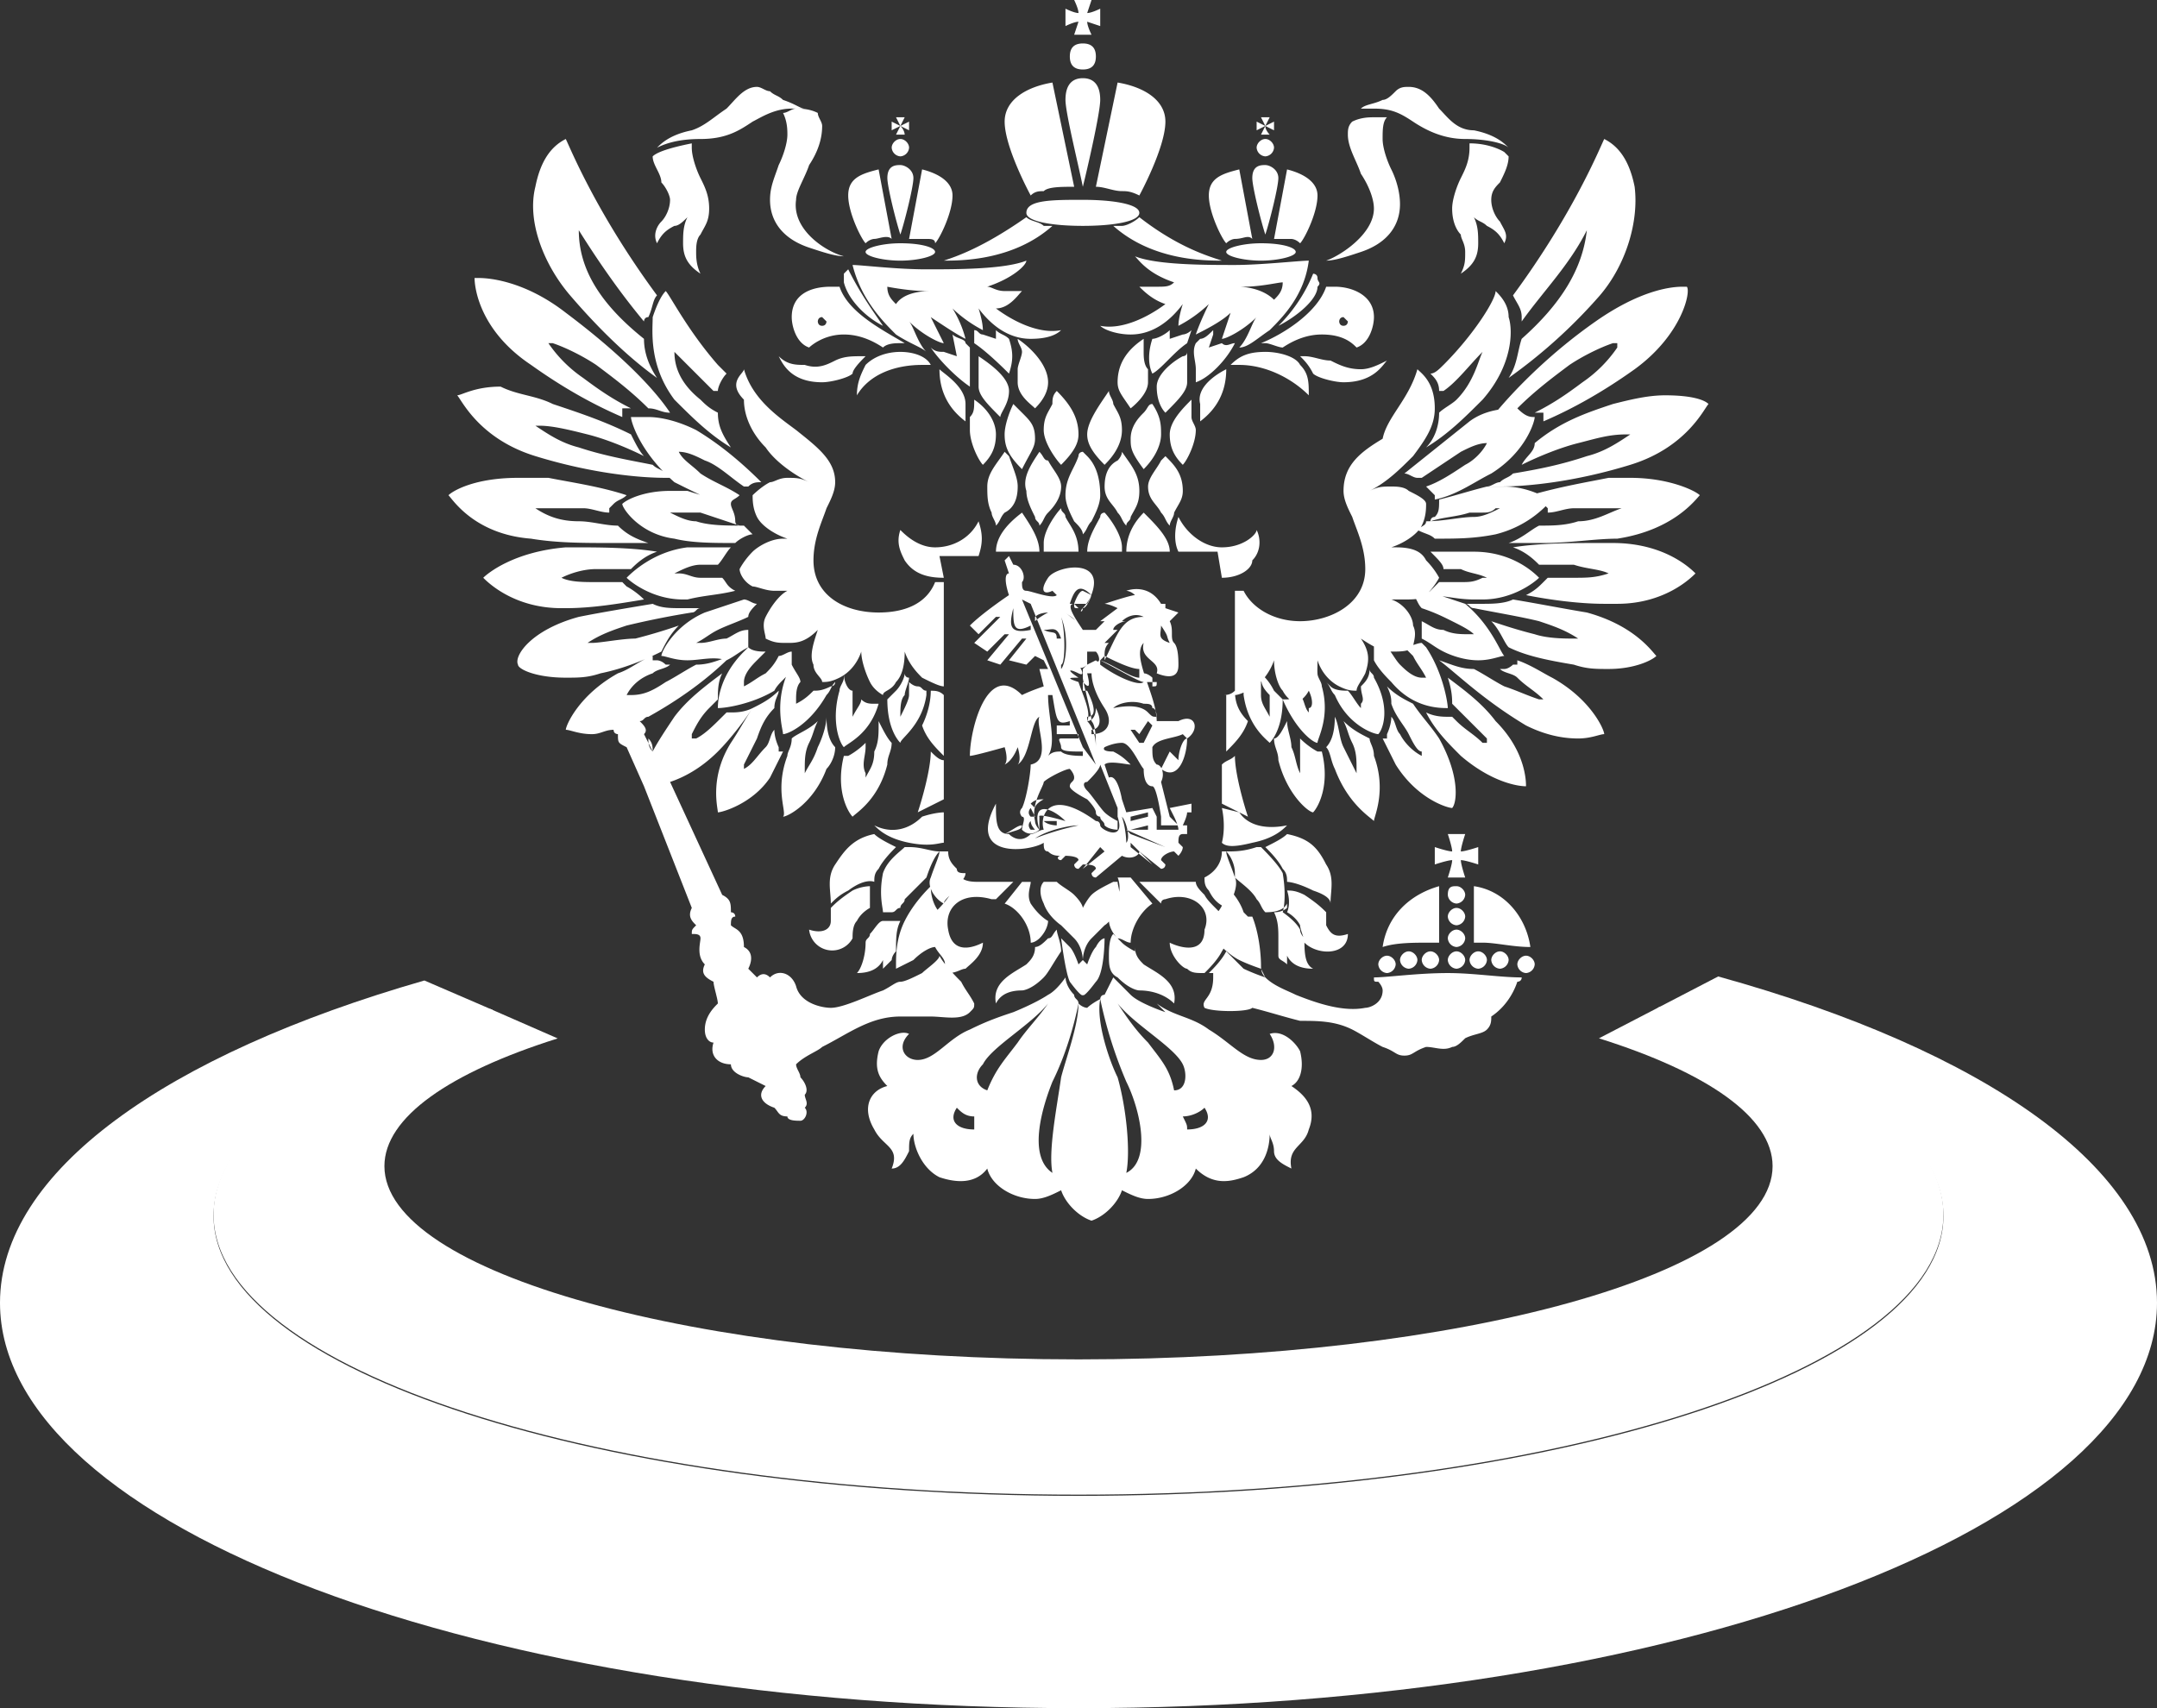 <svg xmlns="http://www.w3.org/2000/svg" xmlns:xlink="http://www.w3.org/1999/xlink" width="101" height="80" viewBox="0 0 101 80">
    <rect x="0" y="0" width="101" height="80" fill="#333333" stroke="none"/>
    <defs>
        <path id="a" d="M22.964 2.255l3.15 1.378C21.064 5.227 18 7.322 18 9.615c0 4.998 14.55 9.05 32.5 9.05S83 14.613 83 9.615c0-2.296-3.07-4.392-8.13-5.987l2.835-1.471C85.872 4.557 91 8.024 91 11.877 91 19.126 72.868 25 50.5 25S10 19.125 10 11.878c0-3.802 4.99-7.226 12.964-9.623z"/>
    </defs>
    <g fill="#FFF" fill-rule="evenodd">
        <g transform="translate(0 45)">
            <path d="M19.873.921l3.204 1.382C15.037 4.698 10 8.133 10 11.949c0 7.239 18.132 13.107 40.5 13.107S91 19.188 91 11.95c0-3.866-5.17-7.34-13.395-9.74L80.453.731C92.916 4.188 101 9.747 101 16.017 101 26.5 78.39 35 50.5 35S0 26.5 0 16.017C0 9.86 7.793 4.39 19.873.92z"/>
            <use opacity=".3" xlink:href="#a"/>
        </g>
        <path fill-rule="nonzero" d="M76.541 17.293c-1.424 1.017-2.848 1.831-4.272 2.441v-.406h-.203-.204c.814-.407 1.424-.814 2.238-1.425a6.192 6.192 0 0 0 1.628-1.627v-.204h-.204c-.61.204-1.424.61-2.034 1.018-.814.61-1.628 1.22-2.442 2.034-.407 0-.61 0-1.017.204 1.017-1.221 2.645-2.849 4.68-4.273 2.034-1.424 3.458-1.627 4.068-1.627h.204c.203.203-.204 2.238-2.442 3.865m-5.9.407c.407-.61.407-1.22.61-1.831 1.832-1.628 2.849-3.255 3.052-5.086-.813 1.627-2.034 2.848-3.051 4.272v-.203c0-.407-.204-.61-.407-1.018 2.848-3.865 4.069-6.917 4.272-7.324.814.407 1.22 1.221 1.424 2.238.204 1.628-.407 3.662-1.627 5.086A24.464 24.464 0 0 1 70.64 17.7m-.813-8.341c0 .407.203.813.406 1.017.204.407.407.61.204 1.017-.204-.407-.407-.61-.814-.814-.203-.203-.407-.203-.61-.407.203.407.203.814.203 1.221 0 .61-.203 1.017-.814 1.424.204-.407.204-.61.204-1.017 0-.407-.204-.61-.204-.814-.203-.203-.406-.61-.406-1.22 0-.407.203-1.018.406-1.425.204-.407.407-.813.407-1.424v-.203c1.018 0 1.628.407 1.628.407l.203.203c0 .407-.203.814-.407 1.22-.203.204-.406.408-.406.815m-3.662-3.662c-.61-.407-1.018-.61-1.832-.61h-.61c.204-.204.61-.204 1.017-.408.204 0 .407-.203.61-.407.204-.203.408-.203.611-.203.61 0 1.017.407 1.424 1.017.407.407.814 1.017 1.628 1.017 1.017.204 1.424.61 1.627.814-.203-.203-1.017-.407-2.034-.407s-1.831-.407-2.441-.813m-1.221-.204c-.204.204-.204.61-.204 1.017 0 .407.204 1.018.407 1.424.204.407.407 1.018.407 1.628 0 1.017-.61 1.831-1.83 2.238-.611.203-1.222.407-1.628.407.61-.204 2.237-1.22 2.237-2.441 0-.407-.203-1.018-.61-1.628-.203-.61-.61-1.22-.61-1.831 0-.204 0-.407.203-.61.407-.204.814-.204 1.017-.204h.61M59.86 15.26a7.316 7.316 0 0 0 1.627-2.442s.204 0 .204.204c0 .203.203.203 0 .407 0 .61-1.018 1.424-1.831 1.83m.61-4.068h-.814l.61-3.256c.814.204 1.425.61 1.425 1.221 0 .814-.61 2.035-.814 2.238-.204-.203-.407-.203-.407-.203M58.638 8.34c0-.61.407-.61.61-.61.204 0 .61.203.61.61s-.406 2.035-.61 2.645c-.203-.61-.61-2.238-.61-2.645m1.017-1.424a.438.438 0 0 1-.407.407.438.438 0 0 1-.407-.407c0-.203.204-.407.407-.407.204 0 .407.204.407.407m-.203-.61H59.045l.203-.407-.407.203v-.406l.407.203-.203-.407H59.452l-.204.407.407-.203v.406l-.407-.203c0 .203.204.407.204.407m-1.628 4.883s-.203 0-.407.203c-.203-.203-.814-1.424-.814-2.238 0-.814.61-1.017 1.425-1.22l.61 3.255c-.204-.204-.407 0-.814 0m-5.29-2.238c-.406 0-.813-.204-1.22-.204l1.017-4.882c1.22.203 2.238.813 2.238 1.83 0 1.221-1.22 3.46-1.22 3.46-.408-.204-.611-.204-.815-.204M49.89 4.679c0-.813.407-1.017.813-1.017.407 0 .814.204.814 1.017 0 .61-.61 3.255-.814 4.07-.203-1.018-.813-3.46-.813-4.07m1.424-2.034c0 .407-.204.61-.61.61-.407 0-.61-.203-.61-.61s.203-.61.61-.61c.406 0 .61.203.61.61m-.204-1.017h-.813l.203-.61c-.203 0-.61.203-.61.203V.407s.407.203.61.203c0-.203-.203-.61-.203-.61h.813l-.203.61c.203 0 .61-.203.61-.203v.814l-.61-.204c0 .204.203.61.203.61m-2.238 7.325c-.203 0-.406 0-.61.203 0 0-1.22-2.238-1.22-3.458 0-1.018 1.017-1.628 2.237-1.831l1.018 4.882c-.61 0-1.221 0-1.425.204M43.38 11.19h-.813l.61-3.256c.814.204 1.424.61 1.424 1.221 0 .814-.61 2.035-.814 2.238 0-.203-.203-.203-.407-.203M41.55 8.34c0-.61.406-.61.61-.61.203 0 .61.203.61.61s-.407 2.035-.61 2.645c-.204-.61-.61-2.238-.61-2.645m1.017-1.424a.438.438 0 0 1-.407.407.438.438 0 0 1-.407-.407c0-.203.203-.407.407-.407.203 0 .407.204.407.407m-.204-.61H41.955l.204-.407-.407.203v-.406l.407.203-.204-.407H42.362l-.203.407.407-.203v.406l-.407-.203c.203.203.203.407.203.407m-1.424 4.883s-.204 0-.407.203c-.203-.203-.814-1.424-.814-2.238 0-.814.61-1.017 1.424-1.22l.61 3.255c-.203-.204-.61 0-.813 0m.407 4.069c-.814-.407-1.628-1.221-1.831-2.035v-.407l.203-.203c.61 1.22 1.22 2.034 1.628 2.645m-1.831-3.256c-.407 0-1.017-.203-1.628-.406-1.22-.407-1.83-1.221-1.83-2.238 0-.61.203-1.018.406-1.628.204-.407.407-1.017.407-1.424 0-.204 0-.61-.203-1.017.203 0 .406-.204.61-.204.203 0 .61 0 1.017.204 0 .203.204.407.204.61 0 .61-.204 1.22-.61 1.831-.204.61-.611 1.22-.611 1.628-.204 1.424 1.424 2.441 2.238 2.644M35.24 5.697c-.61.406-1.22.813-2.441.813-1.017 0-1.628.204-2.034.407.203-.203.61-.61 1.627-.814.61-.203 1.017-.61 1.628-1.017.407-.407.813-1.017 1.424-1.017.203 0 .407.203.61.203.204.204.407.204.61.407.61.204.814.407 1.018.407h-.61c-.814 0-1.425.407-1.832.61m-4.679 1.628c.204-.203.814-.407 1.831-.61v.203c0 .407.204 1.017.407 1.424.203.407.407.814.407 1.425 0 .61-.204.813-.407 1.22-.203.204-.203.61-.203.814 0 .203 0 .61.203 1.017-.61-.407-.814-.814-.814-1.424 0-.407 0-.814.204-1.22-.204.203-.407.406-.61.406-.408.204-.611.407-.814.814-.204-.407 0-.814.203-1.017.203-.204.407-.61.407-1.017 0-.204-.204-.61-.407-.814 0-.407-.407-.814-.407-1.22m-.407 7.73c-1.017-1.22-2.034-2.645-3.052-4.272 0 1.83 1.018 3.458 3.052 5.086 0 .61.204 1.22.61 1.831-1.424-1.017-2.848-2.441-4.068-3.866-1.221-1.424-2.035-3.458-1.628-5.086.203-1.017.61-1.83 1.424-2.238.204.407 1.424 3.459 4.273 7.324-.204.204-.204.61-.407 1.018-.204 0-.204.203-.204.203m1.22 4.273c-.406 0-.61-.204-1.016-.204-.814-.814-1.628-1.424-2.442-2.034-.61-.407-1.424-.814-2.034-1.018h-.204a6.192 6.192 0 0 0 1.628 1.628c.814.61 1.424 1.017 2.238 1.424H29.138V19.531c-1.424-.61-2.848-1.424-4.272-2.441-2.442-1.628-2.645-3.662-2.645-4.07h.203c.61 0 2.238.204 4.07 1.628 2.44 1.831 4.068 3.459 4.882 4.68m-5.493-.407c1.22.407 2.441.813 3.662 1.424.203.407.407.814.61 1.017-.814-.407-1.83-.814-2.645-1.017-.813-.204-1.627-.407-2.238-.407h-.203c.61.407 1.22.814 2.034 1.017 1.221.407 2.442.61 3.46.814.203.203.406.203.61.407.203.203.406.203.61.203h-.61c-1.221 0-3.46-.203-6.104-1.017-2.645-.814-3.459-2.645-3.662-2.848.203 0 .814-.407 2.034-.407.814.407 1.628.407 2.442.814m-.204 3.458c1.018.204 2.442.407 3.662.814-.203.204-.407.204-.61.407l-.203.203v.204c-.407 0-.814-.204-1.221-.204H26.29h-1.424.203c.61.407 1.22.61 2.034.61.61 0 1.221.204 1.831.204.407.407.814.61 1.425.814H28.73c-1.424 0-2.645 0-3.865-.203-2.645-.204-3.663-1.831-3.866-2.035.203-.203 1.22-.814 3.255-.814h1.424m1.221 3.255c1.017 0 2.645 0 3.866.204-.61.203-1.018.61-1.221.814H27.918c-.611 0-1.221.203-1.628.407h-.204.204c.407.203 1.017.203 1.627.203h1.221l.203.204s.407.203.814.61c-1.22.203-2.441.407-3.662.407h-.203c-2.238 0-3.459-1.22-3.662-1.424.203-.204 1.424-1.221 3.865-1.425h.407m.203 3.256c1.018-.204 2.238-.407 3.46-.61.406.203.813.203 1.423.203h.814c-.203 0-.203.203-.407.203a40.1 40.1 0 0 0-3.052.61c-.61.204-1.22.407-1.83.814h.203c.407 0 1.424-.203 2.034-.203a25.614 25.614 0 0 0 2.035-.61c-.407.406-.61.813-.814 1.22-.814.407-1.831.814-2.848 1.017-.61.204-1.018.204-1.628.204-1.424 0-2.238-.407-2.238-.61-.203-.407.61-1.628 2.848-2.238m1.831 2.644c.61-.203 1.018-.61 1.628-.813v.203h.204s.203 0 .406.204h.204c-.204.203-.61.203-.814.406-.61.204-1.017.61-1.22 1.018h.203c.61 0 1.017-.204 1.627-.61.407-.204 1.018-.611 1.425-.814.61 0 1.017-.204 1.627-.407-.814.813-2.034 1.83-3.865 2.848-.204 0-.204.203-.407.203.203.204.407.407.203.61l.407.815c0-.204 0-.407-.203-.61 0 .203 0 .406.203.61.204-.407.61-1.018 1.017-1.628.61-.814 1.424-1.424 2.238-2.035-.203.407-.203.814-.203 1.221l-.407.407c-.407.407-.61.814-.814 1.22v.204h.204c.406-.203.813-.61 1.22-1.017l.204-.203h.203c.204 0 .61 0 1.017-.204-.407.61-1.017 1.424-1.627 2.035-.814.813-1.628 1.22-2.238 1.424l2.441 5.29c.407.203.407.406.407.813 0 0 .204 0 .204.204-.204 0-.204.203-.204.406.204.204.61.204.61 1.018.407.203.407.61.204 1.017l.407.407c.203-.204.407-.204.61 0 .407-.407 1.017-.204 1.22.407.204.814 1.222 1.017 1.628 1.017.61 0 1.831-.61 2.442-.814.407-.203.61-.407.814-.407.203 0 .61-.203 1.017-.407.203-.203.814-.61.814-.813.203.407.813 1.017 1.017 1.22.203.407.407.61.61 1.018 0 .203 0 .203-.203.406-.407.407-1.22.204-1.831.204h-1.424c-1.425 0-2.442.814-3.662 1.424-.204.203-.814.407-1.221.814 0 .203.203.407.203.61.204.204.407.61.204.814 0 .203.203.407 0 .61.203.204 0 .61-.204.61-.203 0-.61 0-.61-.203-.407 0-.407-.203-.61-.407-.61-.203-.814-.61-.407-1.017l-.814-.407c-.204 0-.814-.203-.814-.61-.61 0-1.017-.407-.814-1.017-.203 0-.407-.204-.407-.61 0-.611.407-1.018.61-1.221 0-.204-.203-.814-.203-1.018-.407-.203-.61-.407-.407-.813-.406-.407-.203-1.018-.203-1.221 0-.204-.203-.204-.407-.204 0-.203 0-.203.204-.407-.204-.203-.407-.406-.204-.813l-2.238-5.697-.814-1.83c-.407-.204-.407-.204-.407-.611 0 0-.203 0-.203-.204-.407 0-.61.204-1.017.204-.61 0-1.017-.204-1.22-.204 0-.203.61-1.627 2.44-2.645m12.614 19.328c-.407-.407-.61-.814-.407-1.628.204-.61 1.018-1.017 1.425-.813-.61.61-.204 1.22.406 1.22.814 0 1.425-1.017 2.442-1.424.814-.407 1.424-.61 2.034-.814 0 0 1.018-.406 1.628-.813.407-.204.814-.814.814-.814s0 .407.407.814c0 .203.203.203.203.407-.203 1.017-.61 2.44-1.22 3.662-.408 1.017-1.221 3.458 0 4.272-.204-1.017.203-3.052.406-4.476.204-.814.814-2.441.814-3.458.203.203.407.203.407.203s.203-.203.61-.407c-.203 1.017.407 2.848.814 3.662.407 1.424.61 3.459.407 4.476 1.22-.61.61-3.052 0-4.272a20.499 20.499 0 0 1-1.22-3.866s0-.203.203-.203l.407-.814.813.814c.407.407 1.628.813 1.628.813l-.407-.406c.814.61 1.628.61 2.441 1.22 1.018.61 1.628 1.424 2.442 1.424.61 0 .814-.61.407-1.22.61-.204 1.22.407 1.424.813.203.814 0 1.425-.407 1.628.61.407 1.22 1.017.814 2.035-.204.813-1.017.813-.814 1.83-.407-.203-.814-.406-.814-.813 0-.407-.203-.61-.203-.814 0 .61-.204 1.628-1.221 2.034-.61.204-1.424.407-2.238-.406-.203.813-1.22 1.424-2.238 1.424-.407 0-.814-.204-1.22-.407-.204.61-.814 1.22-1.425 1.424-.61-.203-1.22-.814-1.424-1.424-.407.203-.814.407-1.22.407-1.018 0-2.035-.61-2.238-1.424-.61.813-1.628.61-2.238.406-.814-.406-1.221-1.424-1.221-2.034-.203.203-.203.407-.203.814-.204.407-.407.814-.814.814.407-1.018-.407-1.018-.814-1.831-.61-1.018-.204-1.831.61-2.035m14.038 2.035c.814 0 1.22-.407.814-1.018-.203.204-.61.407-1.017.407.203.407.203.407.203.61m-1.83-4.068c.61.813 1.016 1.22 1.22 2.238.61 0 .61-.814.407-1.221-.407-.814-2.238-1.831-3.052-2.848.407.61.814 1.22 1.424 1.83m-7.527 2.239c.406-1.018.813-1.425 1.424-2.238.407-.61 1.017-1.221 1.424-1.831-.814 1.017-2.645 2.034-3.052 2.848-.407.407-.407 1.017.204 1.22m-.61 1.832v-.61c-.408 0-.611-.204-.815-.408-.406.61 0 1.018.814 1.018M56.4 47.2c-.203-.407.407-.407.407-1.424v-.204h-.204c.204-.203.61-.61.814-1.017l.814.814a9.58 9.58 0 0 0 1.017.407l-.203-.407s-.61-.203-1.017-.407c-.407-.203-.814-.61-.814-.61.203-.814-.204-1.628-.204-1.628s.407-.407.407-1.22c.204.203.61.61.814 1.22-.203 0-.203-.203-.203-.203l.406.407h.204c.407 1.017.407 2.238.407 2.238 0 .203 0 .406.203.61.407.407 1.018.61 1.424.814 1.018.407 2.238.813 3.256.61.203 0 .813-.203.813-.814 0-.203-.203-.407-.203-.407-.204 0-.204 0-.204-.203.61 0 2.035-.204 3.46-.204 1.22 0 2.44.204 3.458.204 0 .203-.204.203-.204.203-.203.61-.61 1.221-1.22 1.628 0 .203 0 .407-.204.61-.203.204-.61.204-1.017.407-.204.204-.407.407-.61.407-.407.203-.814 0-1.221 0-.61.203-.61.407-1.017.407-.407 0-.407-.204-1.018-.407-.407-.203-1.017-.61-1.424-.814-.814-.407-1.627-.407-2.441-.407-.814-.203-1.424-.407-2.238-.61-.204.203-1.831.203-2.238 0m14.648-2.034c0-.204.204-.407.407-.407.204 0 .407.203.407.407a.438.438 0 0 1-.407.406.438.438 0 0 1-.407-.406m-3.662-14.242c.61.204 1.017.407 1.628.407.407.203 1.017.61 1.424.814.61.203 1.017.407 1.628.61h.203c-.407-.407-.814-.61-1.22-1.017-.204-.204-.611-.204-.815-.407h.204c.203 0 .407-.203.407-.203h.203v-.204c.61.204 1.221.61 1.628.814 1.83 1.017 2.441 2.441 2.441 2.645-.203 0-.61.203-1.22.203-.814 0-1.628-.203-2.442-.61-2.034-1.22-3.255-2.442-4.069-3.052m3.255-.61c-.203-.204-.407-.814-.813-1.22.61.203 1.22.406 2.034.61.61.203 1.424.203 1.831.203h.204c-.61-.407-1.221-.61-1.831-.814-.814-.203-2.035-.407-3.052-.61-.204 0-.204-.204-.407-.204h.814c.407 0 1.017 0 1.424-.203 1.22.203 2.238.407 3.458.61 2.238.61 3.052 1.831 3.256 2.035-.204.203-1.018.61-2.238.61-.61 0-1.018 0-1.628-.203-1.22-.204-2.238-.407-3.052-.814m4.476-2.035c-1.22 0-2.645-.203-3.662-.407.407-.203.61-.406.814-.61l.203-.203h1.221c.61 0 1.017 0 1.628-.204h.203-.203c-.407-.203-1.018-.203-1.628-.407H72.066c-.204-.203-.61-.61-1.221-.814 1.22-.203 2.848-.203 3.865-.203h.814c2.442 0 3.662 1.22 3.866 1.424-.204.204-1.424 1.424-3.662 1.424h-.61m-2.849-2.848h-1.628c.61-.203 1.018-.61 1.425-.814.61 0 1.22 0 1.83-.203.814 0 1.425-.407 2.035-.61h.203-1.22H73.693c-.407 0-.814.203-1.22.203v-.204l-.204-.203s-.203-.203-.61-.407c1.424-.407 2.644-.61 3.662-.814h1.017c1.831 0 3.052.61 3.255.814-.203.204-1.22 1.628-3.865 2.035-1.018 0-2.238.203-3.459.203m3.255-6.51c.814-.204 1.628-.407 2.442-.407 1.22 0 1.83.203 2.034.407-.203.203-1.017 2.034-3.662 2.848-2.645.814-4.883 1.017-6.104 1.017h-.61c.204 0 .407-.203.61-.203.204-.204.407-.204.61-.407 1.222-.204 2.239-.407 3.46-.814.813-.203 1.424-.61 2.034-1.017h-.204c-.813 0-1.424.203-2.237.407-.814.203-1.831.61-2.645 1.017.203-.407.61-.61.61-1.017 1.22-1.018 2.441-1.424 3.662-1.831m-3.662.61c0 .203-.407 1.628-2.034 2.645-.814.407-1.628 1.017-2.645 1.22v-.203l-.407-.407c.61-.203 1.22-.61 1.83-1.017.408-.203.815-.61 1.018-1.017-.407 0-.814.203-1.22.407l-1.832 1.22h-.203c-.203 0-.407-.203-.61-.203l3.051-2.442c.814-.61 1.831-.61 2.238-.61.407.407.61.407.814.407M67.59 17.09c1.424-1.424 2.441-3.052 2.441-3.459.203.203.61.61.61 1.22.204.611.204 2.239-1.22 3.866-.814.814-1.628 1.628-2.645 2.238.407-.407.61-1.017.61-1.627.204-.204.61-.407.814-.61.814-.815 1.017-1.832 1.22-2.239v-.203.203c-.61.61-1.22 1.424-1.83 1.831h-.204c0-.407-.203-.61-.407-.813.204 0 .407-.204.61-.407m-1.22.203c.203.204.814.61.814 1.831 0 .814-.407 1.424-1.017 2.238-.61.61-1.221 1.22-2.035 1.628.407-.204.61-.204 1.017-.204.204 0 .61 0 .814.204.407.203.814.407.814.61s0 .61-.204 1.017c-.203.407-.813.814-1.424 1.017h.204c.814 0 1.22.204 1.424.61.407.408.61.815.61.815s-.203.407-.61.813c-.204.204-.61.204-1.017.204h-.61c.61.203 1.017.814 1.017 1.22.203.407 0 .814 0 1.018-.204.203-.61.203-1.018.203-.407 0-.814-.203-1.424-.61.407.61.407 1.017.204 1.627-.204.407-.407.61-.407.814-.204 0-.407 0-.814-.203-.407-.204-.814-.61-1.017-1.22 0 .61 0 1.22-.407 1.423-.204.407-.61.61-.61.61s-.407-.203-.61-.61c-.204-.203-.408-.814-.408-1.424-.203.61-.61 1.017-.814 1.22-.407.204-.813.408-1.017.408v-4.883H58.231c.407.814 1.424 1.424 2.645 1.424 1.424 0 3.052-.814 3.052-2.441 0-1.018-.407-1.831-.61-2.442-.204-.407-.408-.813-.408-1.22 0-1.221.814-1.831 1.831-2.442.204-1.017 1.221-1.83 1.628-3.255m-3.459.61c-.407 0-1.22-.203-1.424-.406-.203-.407-.407-.61-.61-.814h.203c.407 0 .814.203 1.221.203.407.204.814.407 1.424.407.407 0 .814-.203 1.22-.407-.203.204-.61 1.017-2.034 1.017m-.813-4.475h.406c.814 0 1.831.406 1.831 1.424 0 .407-.203 1.22-.813 1.424-.204-.204-.61-.61-1.628-.61-.61 0-1.22.203-1.83.61-.204 0-.611-.204-.815-.204h-.203c1.017-.406 2.645-1.424 3.052-2.644m.813 1.83c.204 0 .204-.203.204-.203l-.204-.203c-.203 0-.203.203-.203.203s0 .204.203.204m-5.696-3.052c-.814 0-3.255 0-5.086-1.628h.406c.204 0 .61-.203.814-.407 1.831 1.425 3.255 1.831 3.866 2.035m-6.51-2.848c1.424 0 2.644.203 2.644.61s-1.22.61-2.645.61c-1.424 0-2.644-.203-2.644-.61 0-.61 1.22-.61 2.644-.61m-1.83 1.22h.406c-1.83 1.628-4.272 1.628-5.086 1.628.61-.204 1.831-.61 3.866-2.035.203.204.61.204.813.407m-9.969 2.849h.407c.407 1.22 2.035 2.034 3.052 2.644h-.203c-.204 0-.61 0-.814.204-.61-.407-1.22-.61-1.831-.61-1.017 0-1.628.61-1.628.61-.61-.204-.814-1.017-.814-1.424 0-1.018.814-1.424 1.831-1.424m-.406 1.83c.203 0 .203-.203.203-.203l-.203-.203c-.204 0-.204.203-.204.203s0 .204.204.204m.61 1.627c.407-.203.814-.203 1.22-.203h.204c-.203.203-.61.61-.61.814-.204.203-1.018.406-1.424.406-1.425 0-1.831-.813-2.035-1.22.407.407.814.407 1.22.407.611.203 1.018 0 1.425-.204m-4.273.407c.407 1.424 1.628 2.238 2.442 2.848 1.017.814 1.83 1.425 1.83 2.442 0 .407-.203.814-.406 1.22-.203.61-.61 1.425-.61 2.442 0 1.627 1.424 2.441 3.051 2.441 1.221 0 2.238-.407 2.645-1.424H44.193v4.883c-.203 0-.61-.204-1.017-.407-.204-.204-.61-.61-.814-1.22 0 .813-.203 1.22-.407 1.423-.203.407-.61.407-.61.61 0 0-.407-.203-.61-.61-.204-.407-.407-1.017-.407-1.424-.204.61-.61 1.017-1.018 1.22-.407.204-.61.204-.813.204 0-.203-.407-.407-.407-.813-.204-.407 0-1.018.203-1.628-.61.61-1.017.61-1.424.61-.407 0-.61 0-1.017-.203 0-.204-.204-.61 0-1.017.203-.407.61-1.018 1.017-1.221h-.61c-.407 0-.814-.203-1.018-.203-.407-.204-.61-.61-.61-.814 0 0 .203-.407.61-.814.204-.204.814-.61 1.425-.61h.203c-.61-.204-1.22-.61-1.424-1.018-.204-.407-.204-.813-.204-1.017 0 0 .407-.407.814-.61.204 0 .407-.204.814-.204s.61 0 1.017.204c-.814-.407-1.627-1.017-2.034-1.628-.61-.61-1.018-1.424-1.018-2.238-.813-.814 0-1.22 0-1.424m-4.272-2.441c.204-.61.407-1.018.61-1.221.204.203 1.018 1.831 2.442 3.459l.407.407c-.204.203-.407.61-.407.813h-.204l-1.83-1.83v-.204.203c0 .61.203 1.424 1.22 2.238.203.204.407.407.814.61 0 .61.203 1.018.61 1.628-1.017-.61-1.83-1.424-2.645-2.238-1.22-1.627-1.017-3.255-1.017-3.865m-1.017 4.679h.814c.61 0 1.424.203 2.238.61 1.017.61 2.034 1.425 3.051 2.442-.203 0-.407 0-.61.203h-.204c-.61-.407-1.22-1.017-1.83-1.22-.407-.204-.814-.407-1.221-.407.203.407.61.61 1.017 1.017.61.407 1.22.61 1.831 1.017-.203.204-.407.204-.407.407v.203c-1.017-.406-1.83-.813-2.645-1.22-1.627-1.424-2.034-2.849-2.034-3.052m-.407 4.069c.203-.203 1.017-.61 2.238-.61h.814c.61.203 1.424.407 2.034.61 0 .203.204.407.204.814 0 0 0 .203.203.203l-1.831-.61h-1.424c.407.203.814.407 1.22.407.61.203 1.425.203 2.238.203l.407.407c-.203 0-.61.204-.813.407-1.018 0-2.035 0-2.849-.203-1.627-.204-2.441-1.425-2.441-1.628m2.848 4.476c-1.424 0-2.441-.814-2.645-1.017.204-.204 1.221-1.221 2.849-1.425h2.034c-.203.204-.407.61-.61.814H32.8c-.407 0-.814.204-1.22.407h.203c.407 0 .61.204 1.017.204h1.017c.204.203.204.407.61.61-.813.203-1.424.203-2.237.407h-.204m.204 2.848c-.61 0-1.018-.203-1.221-.203 0-.204.61-1.424 2.034-2.035l1.831-.61c.204 0 .407.203.61.203-.203.204-.406.407-.406.61-.407.204-1.017.408-1.424.611-.407.203-.61.407-1.017.61h.203c.407 0 .814-.203 1.22-.203.408-.204.611-.407 1.018-.407v.814c-.407.203-.61.407-1.017.61-.61-.203-1.221 0-1.831 0m1.424 2.238c0-.203 0-1.424 1.22-2.645l.204-.203c.203.203.61.203.814.203l-.407.407c-.204.204-.61.61-.61 1.017v.204c.406-.204.61-.407 1.017-.61.203-.204.407-.407.61-.814.204 0 .407-.204.61-.204v.814c-.203.407-.61.61-.813 1.017-1.018.61-2.238.814-2.645.814m0 4.883c0-.204-.407-1.628.61-3.255.407-.61.61-1.018 1.017-1.628.407-.203.814-.407 1.221-.814 0 .204-.203.407-.203.814-.407.407-.61.814-.814 1.424l-.61 1.22v.204c.406-.203.61-.61 1.017-1.017.203-.203.203-.61.407-.814 0 .407.203.814.203.814v.204h.204l-.61 1.22c-.815 1.22-2.239 1.628-2.442 1.628m4.476-5.697c.203 0 .407 0 .813-.203 0 0 .204 0 .204-.204-.204.204-.204.407-.407.61-.814 1.425-1.831 1.832-2.034 1.832 0-.204-.407-1.424.203-2.849 0 0 .203-.203.203-.406.204.406.407.61.407.813-.203.204-.203.61-.203.814v.204c.407-.204.61-.407.814-.61M36.869 35.4c0-.203.203-.407.203-.814.204-.203.814-.407 1.221-.814-.203.407-.203.61-.407 1.018-.203.407-.203.813-.203 1.22v.204c.203-.407.407-.61.61-1.22.204-.408.407-1.018.407-1.425 0 .814.203 1.22.407 1.424 0 .407-.204.814-.407 1.017-.61 1.628-1.831 2.238-2.034 2.238.203-.203-.407-1.22.203-2.848m1.017 8.138c.61.203 1.017 0 1.017-.407v-.61c.204-.204.407-.407 1.018-.814.407-.204.813-.204.813-.204v1.018s-.406.203-.61.61c-.203.203-.203.61-.203.814a1.086 1.086 0 0 1-2.035-.407m5.697-2.441c.203-.61.407-1.018.407-1.221h.407c0 .407.203.61.406.814 0 .203.204.203.407.203 0 .204-.203.407-.407.61-.203.407-.61.61-.61.814-.407-.203-.814-.814-.61-1.22m5.29 4.679c-.61.61-1.018.61-1.018.61-.61 0-1.017.204-1.22.61-.204-1.017.813-1.424 1.424-1.83.203-.204.407-.407.407-.814.203 0 .406-.204.61-.407.203 0 .203-.204.407-.407 0 .203.203.61.203 1.017-.407.61-.61 1.017-.814 1.22m4.476.611s-.407 0-1.017-.61c-.407-.204-.407-.61-.407-1.017 0-.204 0-.814.204-1.018l.406.407c.204.204.61.407.61.407v-.203c0 .407.204.61.408.814.61.406 1.627.813 1.424 1.83-.407-.406-1.017-.61-1.628-.61m3.255-4.68c-.203-.203-.203-.406-.203-.61.407-.203.814-.61.814-1.22h.203c0 .203.204.61.407 1.22.204.407-.203 1.221-.407 1.425-.407-.204-.61-.407-.814-.814m4.476 2.441c0-.203-.203-.61-.203-.814-.204-.406-.61-.61-.61-.61s.203-.407 0-1.017c.203 0 .406 0 .813.203.61.407.814.61 1.018.814v.61c.203.407.406.61 1.017.407 0 1.018-1.424 1.018-2.035.407m-.813-10.376c0 .407.203.814.203 1.221.203.407.203.814.407 1.22v-.203-1.22-.204c.407.407.814.61.814.61h.203c.407 1.628-.203 2.645-.407 2.849-.203 0-1.22-.814-1.627-2.442 0-.406-.204-.61-.204-1.017.204 0 .407-.407.61-.814m-3.051-1.22c.203 0 .407 0 .61-.204 0 .61.204 1.018.61 1.424-.203.61-.61 1.018-1.017 1.425v-2.645h-.203m0 3.255c.203-.204.407-.204.61-.407 0 .814.407 2.238.61 2.848l-1.22-.61v-1.831m0 3.662v-1.628 1.628m4.883 1.017c.406.61.203 1.22.203 1.831 0-.203-.203-.407-.814-.61-.814-.407-1.22-.407-1.22-.407 0-.203 0-.407-.204-.61-.203-.407-.61-.814-.814-1.018.407-.203.814-.406 1.018-.61 1.017.204 1.424.61 1.83 1.424m-4.882-1.017c.203-.814 0-1.628 0-1.628l.814.204c.406.61 1.22.814 2.238.61-.204.204-.61.61-1.628.814-.814.203-1.22.203-1.424 0m0-12.41l-.204-1.221h-1.83c-.204-.407-.204-1.017 0-1.628.406.814 1.22 1.424 2.034 1.424 1.017 0 1.627-.61 1.627-.813.204.407.204 1.017-.203 1.424 0 .407-.61.814-1.424.814m2.034-10.58c.61 0 1.424.204 1.628.61.407.408.407.814.407 1.425-.814-.814-2.035-1.424-3.255-1.424h-.407c.407-.407.813-.61 1.627-.61m-1.83.813c0 1.017-.408 1.831-1.221 2.441v-.813c-.204-.814.813-1.424 1.22-1.628m-3.458 1.628c.407.61.407 1.017.407 1.424 0 .407-.204 1.017-.814 1.627-.61-.813-.61-1.017-.61-1.424 0-.61.406-1.017.61-1.22.203-.204.203-.407.407-.407m-2.035-.61c0 .203.204.406.204.61.203.407.406.61.406 1.22 0 .814-.61 1.425-.813 1.628-.61-.61-.814-1.017-.814-1.424 0-.61.61-1.424 1.017-2.035m-1.22 2.849l.203.203c.407.407.61 1.017.61 1.831 0 .407-.203.814-.407 1.22-.203.204-.203.408-.407.611 0-.203-.203-.407-.406-.61-.204-.407-.407-.814-.407-1.22 0-.815.407-1.222.61-1.832 0-.203.203-.203.203-.203m-1.22-2.849c.61.61 1.017 1.221 1.017 2.035 0 .407-.203.814-.814 1.424-.203-.203-.814-1.017-.814-1.628 0-.61.204-.813.407-1.22 0-.204 0-.407.204-.61m-2.035.61l.407.407c.407.406.61.61.61 1.22 0 .407-.203.61-.61 1.424-.61-.61-.814-1.017-.814-1.627 0-.407.204-1.017.407-1.424m-7.324-.407c0-.61.204-1.017.407-1.424.407-.407 1.017-.61 1.628-.61.61 0 1.22.203 1.424.61h-.407c-1.22 0-2.442.407-3.052 1.424m5.086 1.22c-.813-.61-1.22-1.424-1.22-2.44.203.203 1.22.813 1.22 1.627v.813m4.476 4.07c0 .203.204.203.204.406.203.407.61.814.61 1.628h-1.628v-.407c0-.61.61-1.424.814-1.628M48.67 21.16c.203.203.203.407.407.407.203.406.61.813.61 1.22 0 .407-.203.814-.61 1.22-.204.204-.204.408-.407.611 0-.203-.203-.203-.203-.407-.204-.407-.407-.813-.407-1.22-.204-.61.203-1.221.61-1.831m-.814 2.848c.407.61.814 1.22.814 1.83h-2.035c0-.61.407-1.22 1.221-1.83m-.203-1.22c0 .61-.204 1.016-.61 1.22-.204.203-.204.407-.408.61 0-.203-.203-.407-.203-.61-.203-.407-.203-.814-.203-1.22 0-.611.406-1.018.813-1.628l.204.203c.203.61.407 1.017.407 1.424m-1.831-6.103c.203 0 .203 0 0 0 .61.407 1.424 1.017 1.424 1.627 0 .61-.407 1.018-.407 1.221-.61-.61-1.017-1.017-1.017-1.424v-.61-.814m7.73 7.324c.611.61 1.221 1.22 1.221 1.83h-2.034c0-.813.407-1.423.814-1.83m-1.018 1.83h-1.627c0-.61.407-1.22.61-1.627 0-.203.204-.203.204-.203.203.203.813 1.017.813 1.627v.204m0-4.68c.407.611.814 1.018.814 1.832 0 .61-.203.813-.407 1.22 0 .204-.203.204-.203.407-.204-.203-.204-.407-.407-.61-.203-.407-.61-.61-.61-1.22 0-.611.203-1.018.61-1.221 0 0 .203-.204.203-.407m2.442 2.848c0 .203-.204.407-.204.61-.203-.203-.203-.407-.406-.61-.204-.407-.61-.61-.61-1.22 0-.408.406-.815.61-1.221l.203-.204c.407.407.814.814.814 1.628 0 .407-.204.61-.407 1.017m.61-6.104c0 .407-.407.814-1.017 1.425-.203-.204-.407-.61-.407-1.221 0-.61.814-1.22 1.22-1.424 0 0 .204 0 .204-.204v1.424m-2.034 13.631c.203 0 .407.204.407.204v.203h-.407v-.407m.61.407c0 .204 0 .204-.203.204v-.204h.203m-1.22 9.156l1.017 1.22c-.61.407-1.018 1.22-1.018 1.831-.203 0-.407-.203-.61-.203-.407-.407-.407-.814-.407-.814s.204-.203.407-1.017c.203-.61 0-1.017 0-1.017h.61m-3.865 2.034s0 .407-.407.814c0 0-.203.203-.407.203 0-.814-.61-1.627-1.22-1.83l.813-1.018h.407c0 .203-.203.61 0 1.017.407.61.814.814.814.814M45.414 35.4c0-1.22.814-4.476 2.441-2.848.407-.204 1.017-.407 1.017-.407l-.203-.814h.407l-.204-.407-.406-.203-.407.407-.814-.204.814-1.017h-.204l-1.017 1.22-.61-.203 1.017-1.22h-.204l-.813.813-.61-.407 1.22-1.22h-.204l-.813.813-.407-.406c.61-.61 1.83-1.425 1.83-1.425-.203-.61-.203-1.017 0-1.017l-.203-.61.204-.204.203.407c.407 0 .61.61.407.814 0 .204 0 .407.204.407.203 0 1.22.407 1.424.203l-.204-.203c-.407.203-.61 0-.203-.61s3.052-1.018 1.83 1.22h-.61c-.406 0 0 .61.407 1.221h.61l.408-.407h-.204l.814-.61c-.407-.204-.61-.204-.61-.204s1.22-.407 1.424-.407c-.204-.203-.407-.203-.407-.203s1.017-.407 1.628.61h.203v.204l.61.203-.407.407c.204.407 0 .814.204 1.017.203.204.203.814.203 1.018 0 .203 0 .813-1.017.406.204-.61-.814-.61-.61-1.424-.61.61.61 2.442.61 3.662h1.017c.814-.406 1.018.407.407.814 0 .814-.407 2.035-1.22 1.424l.406-.813.407.406c0-.406.204-1.017.407-1.017l-.203-.203c-.407.203-1.22.203-1.424.61 0 .407 0 .61.203.814.204 0 .407.407.204.814l.406 1.627.407.407h-.813v-.407s-.204-1.424-.407-1.424c-.204 0-.407-.203-.407-.814-.204-.203-.61-1.22-1.018-1.22-.406 0-.813.203-.813.203s-.204.204.407.204c.406.203.61.406.813.61-.203 0-1.017-.204-1.22 0l.203.61c.407-.203.61 1.017.61 1.017l.204.61 1.22-.203.204.407v.61h1.017c0-.203-.203-.61-.203-.61l-.204-.407 1.018-.203v.407h-.204c0 .203-.203.61-.203.61h.203v.407h-.203c-.204 0-.204.204-.204.407l.204.203c0 .204-.204.407-.204.407l-.203-.203c-.204 0-.61.203-.61.407l.203.203c0 .204-.203.204-.203.204l-1.018-.814c0 .203-.407.407-.814.203l-1.22 1.018c-.204 0-.204-.204-.204-.204l.204-.203c0-.204-.407-.204-.61-.204l-.204.204c-.203 0-.203-.204-.203-.204l.203-.203c0-.204-.61-.204-.61-.204l-.204.204c-.203 0-.203-.204 0-.204-.203 0-.407 0-.61-.203-.204 0-.204-.204-.204-.407-.61.407-3.662.814-2.238-1.831 0 .814 0 1.424.61 1.424.204.204.611.407 1.018 0 .204 0 .407-.203.61-.203-.203-.61.204-2.035 2.442-.407.203 0 .203.203.203.203 0 .204 1.22.814.814-.407v-.407l-.814-2.034c0 .203-.407.61-.61.814-.204 0-.204.203 0 .407.203.203.61.813.814 1.017.203.203.61.407.61.407v.407s-.407 0-.61-.204c0-.203-.204-.203-.204-.407 0 0-.203 0-.203-.203 0-.204-.407-.61-.407-.61s-.814-.407-.814-.61c0-.204.204-.204.204-.408 0-.203-.204-.407-.204-.407-.203 0-1.017.407-1.22.61 0 .204-.61 1.018-.407 1.832 0 .203.203.407.203.407s-.407.407-.814 0c0-.204.204-.61 0-.61 0 0-.203-.204 0-.408.204-.407.407-1.627.407-2.034 1.017-.204.204-1.831.407-2.238-.407.203-.407 1.831-1.017 2.238.203-.204 0-.814 0-.814s-.204.61-.61.814c.203-.204 0-.814 0-.814s-1.425.407-1.628.407m9.358-5.29c-.203-.407 0-.203-.406-.813 0 .406-.204.61.406.813m-.813 10.376L52.94 39.47v.203l1.018.814m-1.018-1.424l1.628.61-1.831-.813.203.203m0-.203h.814v-.204l-.814.204m0-.407l.814-.204v-.203l-.814.203v.204m-.203 1.017c.203-.203 0-1.017-.204-1.22.204.61.204 1.22.204 1.22m-4.883-.814c-.203 0-.407.204-.814.407.61-.203.814-.203.814-.407m.407-.814s-.203.204 0 .407h.204l-.204-.407m0 .61c-.203.204 0 .408 0 .408h.204s-.204-.204-.204-.407m.61-1.018c-.203 0-.406 0-.61.204l.204.203c0-.203.406-.407.406-.407m-.203 1.425v-.61s-.203-.204 1.22.203c-.61-.61-1.627-1.018-1.22.407m.203-.407c.204.203.61.203.61.203v-.203h-.61m1.628.203c-.407 0-1.424.204-2.034.61 1.017-.406 2.034-.61 2.034-.61m.407.204l-1.831.61 1.83-.61m.408.407l-1.424.813 1.424-.813m-.61 1.424l1.017-.814-.204-.204-.814 1.018m-3.255-12.207c-.203.814-.203 1.22.814 1.017v-.203c-.814.406-.814 0-.814-.814m1.628.203s-.407 0-.61.204v.203c.203-.203.61-.407.61-.407m-.204.814c.407.203.61 0 .61.407h.204c-.203-.61-.407-.407-.814-.407m.814-.61c.204.61.204 2.238 0 2.238v.203c.204-.203.407-1.424 0-2.441m1.017-.407c-.203.203 0 .203 0 0 .204 0 .407-.61.407-.61-.61-.61-.813-.204-1.017.406h.204s.203-.61.406-.61l.407.203c-.203.407-.407.61-.407.61m-.203 0l-.203-.203c0 .204 0 .204.203.204m-.61.203c.203.204.61.407.61.61-.203-.406-.407-.406-.61-.61m1.424 1.831h-.407v.61l.407-.203c.203.204.203-.203 0-.407m2.238-1.627c-.407-.204-.814 0-1.018.203h.204c-.204 0-.61.204-.61.407h.203l-.61.61h.203c-.203.204-.203.407-.203.61v.204c.61-1.22.813-2.034 1.83-2.034m-.203 2.441c-.407 0-1.22-.407-1.627-.61l-.204.203c.61.204 1.424.814 1.831.814v-.407m.204.61c-.204 0-1.221-.61-2.035-1.017v.204c.814.61 1.831 1.017 2.035.813m-.204 2.849h.204l.407-.814-.204-.204-.407.61-.203-.203h-.204l.407.61m-1.22-1.627c1.017-.203 1.424 0 1.627.204.204.203.204.203.407.203 0 0 0-.407-.203-.407 0-.203-.204-.203-.407-.203-.61-.204-1.221 0-1.424.203m-.407 0c-.407-.61-.61-1.22-.61-1.628h-.204c.203.814 0 .61-.204.407v.407h.204c.407.814.407 1.221 0 1.221v.203c.203 0 .407-.203.407-.61.407.814 0 1.017-.204 1.017v.204c.814 0 1.018-.61.61-1.22m-.406 1.83c0-.407 0-1.017-.204-1.22 0-.407-.407-1.832-.407-2.035v-.407l.204-.203c-.204.203-.407.203-.407 0 0 0 .407.61 0 .406-.407-.203-.61-.203 0 .204-.407 0-.61 0 0 .203.203.61.61 1.425.407 1.831.203.204.407.61.407 1.221m-.61 0l.61.814-3.052-7.528-.407-.203 2.848 6.917m-1.627.407c.203-.203.407-.203.61-.203.204.203.814.203 1.017.203v-.203c-.61 0-1.017 0-1.017-.204 0-.203-.203-.407 0-.407h.814v-.203h-1.017v-.407h.61v-.204c-.61.204-.61 0-.814-1.22h-.203c0 1.017.407 2.238 0 2.848m-4.883-8.341c-.814 0-1.424-.204-1.83-.814-.204-.407-.408-.814-.204-1.424.203.203.813.813 1.627.813.814 0 1.628-.406 2.035-1.22.203.61.203 1.017 0 1.627H43.99l.203 1.018m-.61 5.29c.203 0 .407 0 .61.203V35.4c-.407-.407-.814-.814-1.017-1.424.203-.407.407-1.017.407-1.628M40.938 41.3s-.407-.203-1.22.407c-.408.203-.611.407-.815.61 0-.61-.203-1.22.204-1.83.407-.611.814-1.221 1.83-1.425.204.204.611.407 1.018.61-.203.204-.61.61-.814 1.018-.203.203-.203.407-.203.61m2.441-.203l-1.017 1.017c0 .203-.203.203-.203.407-.204 0-.204.203-.407.203h-.407c0-.203-.204-.814 0-1.83.203-.611.814-1.018 1.017-1.222h.204c.61 0 1.017.204 1.424.204-.204.203-.407.61-.61 1.22m.203-5.9c.203.204.407.407.61.407v1.831l-1.22.61c.203-.61.61-2.034.61-2.847m.61 3.662v.61c-.203 0-.61.203-1.627 0-1.018-.203-1.425-.61-1.628-.814.814.407 1.628.204 2.238-.407.61-.203 1.017-.203 1.017-.203v.814m-2.441-4.07c0 .408-.204.611-.204 1.018-.407 1.627-1.424 2.238-1.627 2.441-.204-.203-.814-1.22-.407-2.848h.203s.407-.203.814-.61v.203c0 .407-.203.814 0 1.22v.204c.203-.407.407-.61.407-1.22.203-.407.203-.814.203-1.221v-.204c.204.407.407.814.61 1.018m-1.83-1.221c.203-.407.407-.61.407-.814.203.204.406.204.61.204h.203c-.407 1.424-1.424 1.83-1.627 2.034-.204-.203-.61-1.22-.204-2.645 0-.203.204-.407.204-.61v-.204c0 .407.203.814.407.814v1.221m2.238 0c.203-.407.407-.814.407-1.017v-.61s.203.203.406.203c.204 0 .204.203.407.203v.204c-.203 1.424-1.22 2.034-1.22 2.238-.204-.204-.61-.814-.61-2.035l.406-.407c.204-.203.407-.61.407-.814 0 0 0 .204.204.204 0 .203-.204.61-.204.814-.203.203-.203.61-.203 1.017M44.6 15.666c.203.203.61.203.61.406l.204.204v1.83c-.61-.406-1.424-1.22-1.831-1.83.203.203.407.203.61.203l.61.204-.203-1.017c0 .203 0 0 0 0m1.017 3.051c.61.407 1.017 1.017 1.017 1.628 0 .61-.203 1.017-.61 1.424-.203-.203-.61-1.017-.61-1.628v-.61c.203-.203.203-.407.203-.814m1.628-2.848c.203.61.203 1.017 0 1.628-.204-.204-1.017-1.018-1.628-1.425v-.406-.204c.204 0 .204.204.407.204l.61.203v-.407c.204.204.407.204.61.407m.408 0c.61.407 1.424 1.22 1.424 2.034 0 .407-.204.814-.61 1.221-.204-.203-.814-.61-.814-1.22v-.61c0-.204.203-.611.203-.815 0-.203-.203-.407-.203-.61m6.103 2.034c0 .61-.814 1.221-.814 1.221-.407-.61-.61-.814-.61-1.22 0-1.018.61-1.628 1.22-2.035v.61c0 .204 0 .61.204.814v.61m2.035-2.44s0 .203 0 0l-.204.61c-.61.406-1.22 1.22-1.627 1.424-.204-.407-.204-1.018 0-1.628.203 0 .61-.203.813-.407v.407l.61-.203s.204 0 .408-.204m.203 4.68c0 .61-.407 1.424-.61 1.627-.407-.407-.61-.814-.61-1.424s.61-1.22 1.017-1.628v.814c0 .203.203.407.203.61m1.831-4.069c-.407.814-1.22 1.628-1.83 1.831v-.61c0-.407-.204-.814 0-1.22l.203-.204c.203 0 .406-.203.61-.407v.204l-.204.61.61-.204c.204.204.408 0 .611 0m1.22 15.462c.204.204.408.407.611.814l.407.407c0 1.22-.407 1.831-.61 2.035-.204-.204-1.018-.814-1.221-2.238v-.204c.203 0 .203-.203.407-.203.203 0 .203-.204.407-.204v.61c0 .408.203.611.407 1.018v.203-.203-1.017c-.407-.407-.407-.61-.407-1.018m2.238.814c.203-.203.407-.61.407-1.017v.203c0 .204.203.407.203.61.407 1.425-.203 2.442-.203 2.646-.204 0-1.018-.61-1.628-2.035h.204s.203 0 .61-.203c.203.203.203.61.407.814v-.204c.203 0 .203-.407 0-.814m1.22 3.662c-.203-.407-.203-.813-.406-1.017.203-.203.406-.61.406-1.424.204.407.204 1.017.407 1.424l.61 1.22v-.203c0-.407 0-.813-.203-1.22-.203-.407-.203-.61-.407-1.018.407.407.814.61 1.221.814 0 .204.203.407.203.814.61 1.628 0 2.848 0 3.052-.203-.204-1.22-.814-1.83-2.442m2.44 9.562a.438.438 0 0 1-.406-.406c0-.204.203-.407.407-.407.203 0 .407.203.407.407a.438.438 0 0 1-.407.406m2.441-.61a.438.438 0 0 1-.407.407.438.438 0 0 1-.407-.407c0-.203.204-.407.407-.407.204 0 .407.204.407.407m1.831.407a.438.438 0 0 1-.407-.407c0-.203.204-.407.407-.407.204 0 .407.204.407.407a.438.438 0 0 1-.407.407m-3.255-10.986c-.203-.407-.61-.814-.814-1.424 0-.204 0-.407-.203-.814.407.407.814.61 1.22.814.407.61.814 1.017 1.221 1.627 1.017 1.831.814 3.052.61 3.255-.203 0-1.627-.407-2.644-2.034l-.61-1.22h.203v-.204s.203-.407.203-.814c.204.203.204.61.407.814.204.407.61.814 1.017 1.017v-.203c-.203 0-.406-.407-.61-.814m-2.238-2.238c.204-.204.407-.407.407-.814 0 .203.203.203.203.407.814 1.424.407 2.441.204 2.645-.204 0-1.424-.407-2.035-1.831-.203-.204-.203-.407-.406-.61l.203.203c.203.203.61.203.814.203.203.204.407.61.61.814v-.203c.204-.204 0-.407 0-.814m4.07 1.017c-.204 0-.204 0 0 0-.408 0-1.628 0-2.646-1.22-.203-.204-.61-.611-.814-1.018v-.814c.204.204.407.204.61.204.204.203.408.61.611.814.204.203.61.61 1.017.61h.204c-.204-.407-.407-.61-.61-1.017l-.407-.407c.203 0 .61-.204.813-.204l.204.204c.814 1.22 1.017 2.645 1.017 2.848m2.645-2.441c-.204 0-.61.203-1.22.203-.611 0-1.221-.203-1.628-.407-.407-.203-.61-.407-1.018-.61v-.814c.407.204.61.407 1.018.407.407.203.813.203 1.22.203h.204c-.204-.203-.61-.406-1.017-.61-.407-.203-.814-.407-1.425-.61-.203-.204-.203-.407-.406-.61.203 0 .406 0 .61-.204l1.83.61c1.222 1.018 1.628 2.238 1.832 2.442m1.628-3.662c-.204.203-1.221 1.017-2.645 1.017h-.407c-.814 0-1.424-.204-2.238-.204l.61-.61h1.017c.407 0 .61 0 1.018-.203h.203c-.407-.204-.814-.204-1.22-.407h-.814c0-.204-.204-.407-.61-.814h2.034c1.83 0 2.848 1.017 3.052 1.22m-2.645-3.051h-.61c-.611.203-1.221.203-1.832.407 0 0 0-.204.204-.204.203-.203.203-.407.203-.813.814-.204 1.424-.407 2.238-.61h.814c1.22 0 2.034.61 2.238.61-.204.203-1.017 1.22-2.645 1.627-1.017.204-1.831.204-2.848.204-.204-.204-.407-.204-.814-.407.203-.204.407-.204.407-.407.814 0 1.627-.204 2.238-.204.407 0 .814-.203 1.22-.407h-.203c-.203.204-.407.204-.61.204m-1.018 9.359l-.406-.407c0-.204 0-.61-.204-1.221.814.61 1.628 1.22 2.238 2.034 1.424 1.425 1.424 2.849 1.424 3.052-.407 0-1.627-.203-3.052-1.424-.61-.61-1.22-1.22-1.627-2.034.407.203.814.203 1.017.203h.204l.203.203c.407.407.814.61 1.22 1.018h.204v-.204l-1.22-1.22m2.237 11.596a.438.438 0 0 1-.407.407.438.438 0 0 1-.406-.407c0-.203.203-.407.406-.407.204 0 .407.204.407.407m-1.627-.814c-.204 0-.204 0 0 0v-2.645c1.424.204 2.441 1.425 2.645 2.849-.814 0-1.628-.204-2.238-.204h-.407m-.814-2.645c.203 0 .407.204.407.407a.438.438 0 0 1-.407.407.438.438 0 0 1-.407-.407c0-.407.204-.407.407-.407m0 1.018c.203 0 .407.203.407.407a.438.438 0 0 1-.407.406.438.438 0 0 1-.407-.406c0-.204.204-.407.407-.407m0 2.034c.203 0 .407.204.407.407a.438.438 0 0 1-.407.407.438.438 0 0 1-.407-.407c0-.203.204-.407.407-.407m0-1.017c.203 0 .407.203.407.407a.438.438 0 0 1-.407.407.438.438 0 0 1-.407-.407c0-.204.204-.407.407-.407m-1.017-3.459v-.407s.61.204.814.204c0-.204-.204-.814-.204-.814h.814s-.204.61-.204.814c.204 0 .814-.204.814-.204v.814s-.61-.203-.814-.203c0 .203.204.814.204.814h-.814s.204-.61.204-.814c-.204 0-.814.203-.814.203v-.407m-.814 4.883a.438.438 0 0 1-.407.407.438.438 0 0 1-.407-.407c0-.203.204-.407.407-.407.204 0 .407.204.407.407m1.017-3.459v2.645h-.407c-.813 0-1.627 0-2.238.204.204-1.424 1.221-2.442 2.645-2.849m-8.138 1.221c-.203-.203-.203-.407-.407-.61-.203-.407-.813-.814-1.017-1.017v-.204c0-.407-.203-.814-.407-1.017.407 0 .814 0 1.424-.204h.204c.203.204.814.814 1.017 1.221.204 1.22 0 1.831 0 1.831s.61.407.814.814c0 .203.203.407.203.407 0 .61 0 1.22.407 1.424-.61 0-1.017-.203-1.22-.61v.407c-.204-.204-.407-.204-.407-.407v-.814c0-.407 0-.814-.204-1.22.407 0 .61-.204.61-.204v-.204c-.203.407-.813.407-1.017.407m-4.679-.61s-.203 0-.203.203L53.348 41.3h2.645c0 .203.204.407.407.61.203.407.814.814.814 1.018.203.406.407 1.017 0 1.627-.204.407-.61.814-.814 1.017-.407 0-.61 0-.814-.203-.203 0-.814-.61-.814-1.22.407.203 1.628.61 1.628-.611.407-1.017-.61-1.831-1.831-1.424m-4.476 2.238c.204.203.407.814.407.814l.203-.204.204.204s.203-.61.407-.814c.203-.407.407-.407.407-.407s0 1.627-.407 2.034c-.61.814-.61.61-.61.61s0 .204-.61-.61c-.204-.407-.408-2.034-.408-2.034l.407.407m-1.22-2.035c-.204-.407-.204-.814 0-1.017h.61c.203.203.61.407.814.61.406.407.406.61.406.61s.204-.406.407-.61c.204-.203.61-.407 1.018-.61h.203c0 .203.203.61 0 1.017-.203.814-.61 1.017-.61 1.017l-.61.61c-.408.408-.408 1.018-.408 1.018s0-.61-.406-1.017l-.61-.61s-.611-.407-.815-1.018m-5.086 2.035c-.203-.61 0-1.221 0-1.628.204-.203.61-.61.814-1.017.203-.204.203-.407.407-.61.203.203.61.203.814.203h1.627l-.814.814h-.203c-1.424-.407-2.238.407-2.034 1.424.203 1.22 1.22.814 1.627.61 0 .61-.61 1.018-.814 1.221-.203 0-.407.203-.813.203l-.204-.203c.204-.407-.203-.61-.407-1.017m-1.017.61l-.814.407v-.203c0-.407 0-1.221.407-2.035.407-.814 1.017-1.424 1.22-1.628 0 .814.408 1.221.408 1.221s-.407.814-.204 1.628c-.203 0-.61.203-1.017.61m-1.017 0l-.407.407v-.407c-.204.407-.61.61-1.22.61.203-.203.406-.813.406-1.424 0-.203.203-.203.203-.407.204-.203.407-.61.61-.61h.815c-.204.407-.204.814-.204 1.424-.203.204-.203.407-.203.407M40.53 11.8c0-.203.814-.407 1.628-.407 1.017 0 1.627.204 1.627.407 0 .203-.814.407-1.627.407-.814 0-1.628-.204-1.628-.407m5.697 1.628c.203 0 .406.203.813.203h.814c-.203.203-.61.814-1.22.814.813.61 2.034 1.22 3.051 1.017-.203.204-.61.407-1.424.407-1.017 0-1.831-.61-2.441-1.424 0 0 .203.61.203 1.017a6.182 6.182 0 0 1-1.424-1.017s.407.61.61 1.424c-.407-.203-1.017-.61-1.627-1.017l.61 1.22c-.203 0-1.017-.406-1.627-1.017.203.204.406 1.017.813 1.424-.203-.203-.813-.407-1.424-.813-.61-.61-1.627-1.628-2.034-3.256.407 0 2.034.204 3.458.204 1.424 0 3.662 0 4.68-.407 0 .203-.61.814-1.831 1.22m-2.645.204h-.204c-.813 0-1.83-.203-1.83-.203 0 .406.203.61.406.813.407-.61 1.424-.61 1.628-.61M57.417 11.8c0-.203.814-.407 1.628-.407 1.017 0 1.627.204 1.627.407 0 .203-.813.407-1.627.407-.814 0-1.628-.204-1.628-.407m2.035 3.662c-.61.407-1.018.814-1.424.814.406-.407.61-1.22.813-1.424-.61.61-1.424 1.017-1.627 1.017l.407-1.22c-.407.406-1.221.813-1.628 1.017.204-.61.61-1.425.61-1.425a6.182 6.182 0 0 1-1.424 1.018c0-.407.204-1.018.204-1.018-.61.814-1.424 1.425-2.442 1.425-.61 0-1.22-.204-1.424-.407 1.017.203 2.238-.407 3.052-1.018-.61-.203-1.017-.61-1.22-.813h.813c.407 0 .61 0 .814-.204-1.22-.407-1.628-1.017-1.831-1.22 1.017.406 3.255.406 4.68.406 1.22 0 3.05-.203 3.458-.203-.204 1.627-1.22 2.645-1.831 3.255m-1.221-2.034h-.203s1.017 0 1.627.61c.204-.204.407-.407.407-.814-.203 0-1.017.204-1.831.204"/>
    </g>
</svg>
